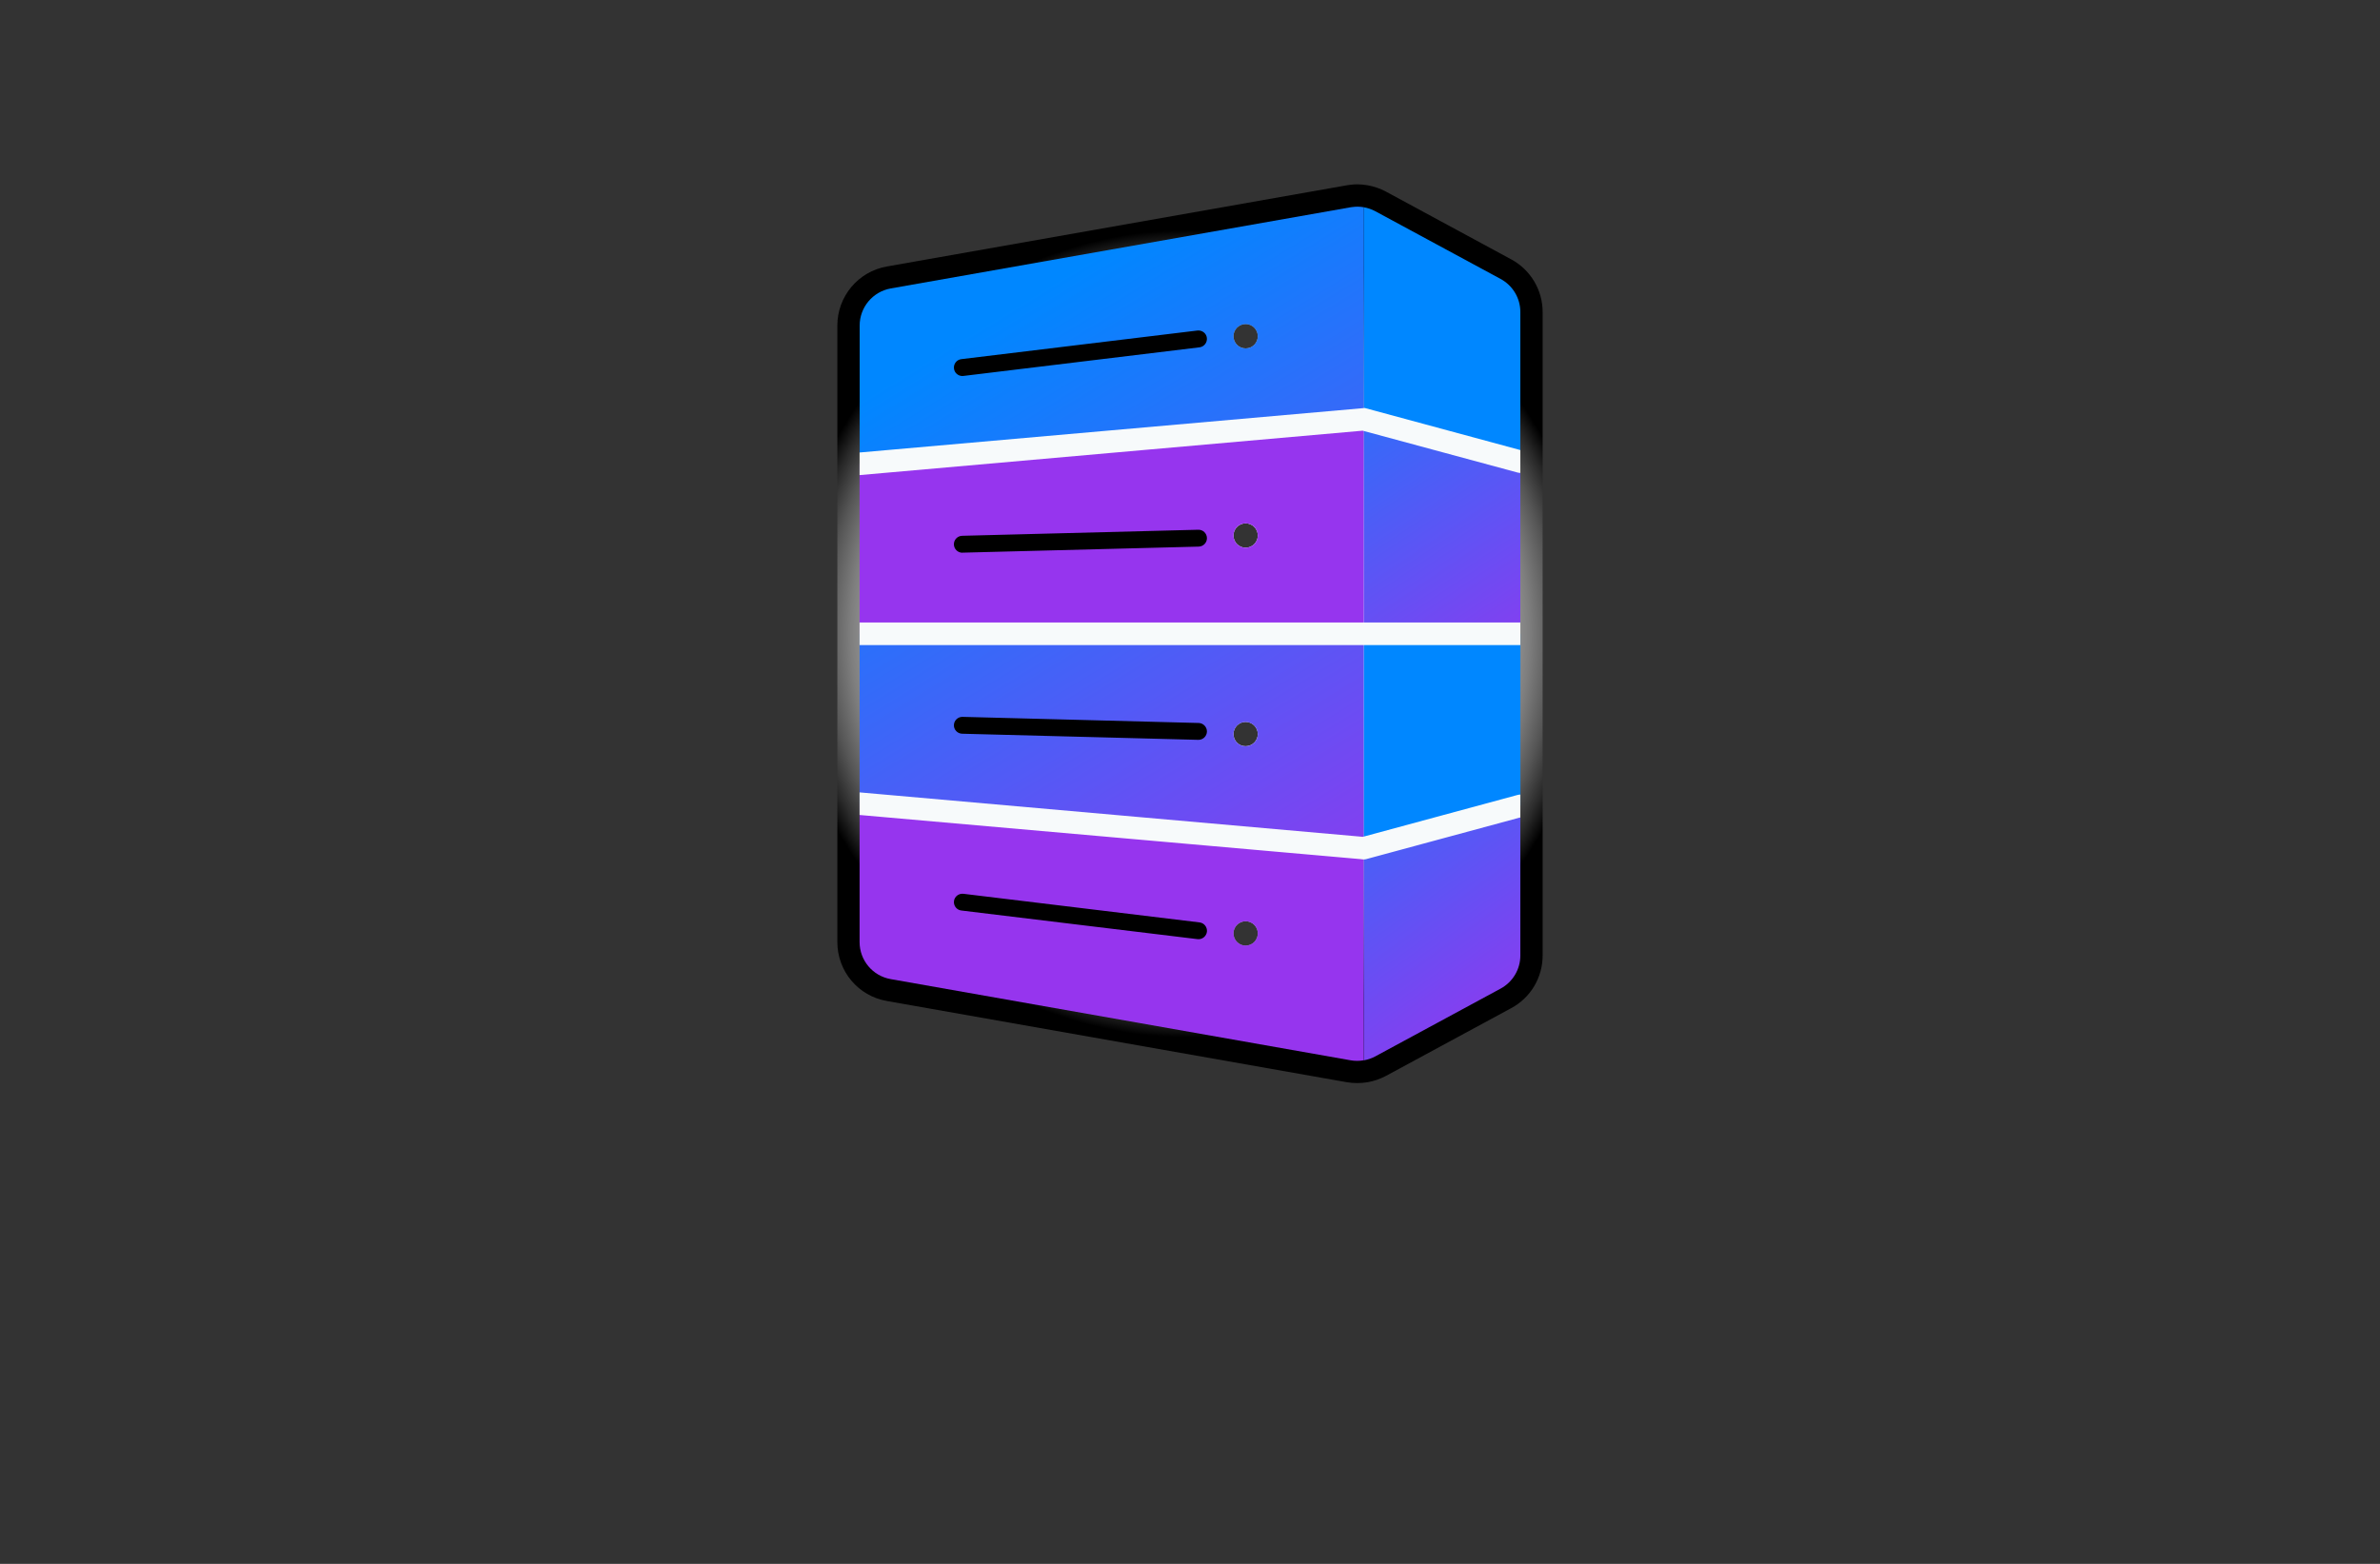 <?xml version="1.0" encoding="utf-8"?>
<!-- Generator: Adobe Illustrator 27.8.1, SVG Export Plug-In . SVG Version: 6.00 Build 0)  -->
<svg version="1.1" id="Layer_1" xmlns="http://www.w3.org/2000/svg" xmlns:xlink="http://www.w3.org/1999/xlink" x="0px" y="0px"
	 viewBox="0 0 350 230" style="enable-background:new 0 0 350 230;" xml:space="preserve">
<rect x="0" y="0" width="350" height="230" fill="#333333" stroke="none"/>
<style type="text/css">
	.st0{fill:#F8FFD9;}
	.st1{fill:#FEFFE6;}
	.st2{fill:#CFF7F9;}
	.st3{fill:#E5E3CA;}
	.st4{fill:#FAFFD7;}
	.st5{fill:#FFF4EB;}
	.st6{fill:#FFFAD9;}
	.st7{fill:#D9FFF8;}
	.st8{fill:#FFEED9;}
	.st9{fill:#B9E1EA;}
	.st10{fill:#D9FFDA;}
	.st11{fill:#E0FFD9;}
	.st12{fill:#004A63;}
	.st13{fill:#C2F9D9;}
	.st14{fill:#FFF4D9;}
	.st15{fill:#D7F6FF;}
	.st16{fill:#EAF4B5;}
	.st17{fill:#013586;}
	.st18{fill:#005868;}
	.st19{fill:#FF0087;}
	.st20{fill:#002F44;}
	.st21{fill:#FC9500;}
	.st22{fill:#003144;}
	.st23{fill:#00AAFF;}
	.st24{fill:#00FFE6;}
	.st25{fill:#F46CFF;}
	.st26{fill:#0043FF;}
	.st27{fill:#977D00;}
	.st28{fill-rule:evenodd;clip-rule:evenodd;fill:#5BB200;}
	.st29{fill-rule:evenodd;clip-rule:evenodd;fill:#747C04;}
	.st30{fill:#735500;}
	.st31{fill:#4D0600;}
	.st32{fill-rule:evenodd;clip-rule:evenodd;fill:#FF0074;}
	.st33{fill-rule:evenodd;clip-rule:evenodd;fill:#004972;}
	.st34{fill:#FFDB43;}
	.st35{fill:#34A853;}
	.st36{fill:#4285F4;}
	.st37{fill-rule:evenodd;clip-rule:evenodd;fill:#C2C700;}
	.st38{fill-rule:evenodd;clip-rule:evenodd;fill:#FF0062;}
	.st39{fill-rule:evenodd;clip-rule:evenodd;fill:#C44600;}
	.st40{fill:#02D3BE;}
	.st41{fill:#D3B900;}
	.st42{fill:#0055FF;}
	.st43{fill:#D17315;}
	.st44{fill:#9E580B;}
	.st45{fill:url(#SVGID_1_);}
	.st46{fill:#05ADFC;}
	.st47{fill:#F1F9C2;}
	.st48{fill-rule:evenodd;clip-rule:evenodd;fill:#282000;}
	.st49{fill:#414042;}
	.st50{fill:#002E96;}
	.st51{fill:#231F20;}
	.st52{fill:#FFE01A;}
	.st53{fill:#1C87AE;}
	.st54{fill-rule:evenodd;clip-rule:evenodd;fill:#231F20;}
	.st55{fill-rule:evenodd;clip-rule:evenodd;fill:#AE6219;}
	.st56{fill-rule:evenodd;clip-rule:evenodd;fill:#ED1B2D;}
	.st57{fill-rule:evenodd;clip-rule:evenodd;fill:#FFFFFF;}
	.st58{fill:#2581D1;}
	.st59{fill:#1581B7;}
	.st60{fill:#282828;}
	.st61{fill-rule:evenodd;clip-rule:evenodd;fill:#011F4B;}
	.st62{fill-rule:evenodd;clip-rule:evenodd;fill:#005B96;}
	.st63{fill-rule:evenodd;clip-rule:evenodd;fill:#00BFFF;}
	.st64{fill-rule:evenodd;clip-rule:evenodd;fill:#D3DEE4;}
	.st65{fill-rule:evenodd;clip-rule:evenodd;fill:#E3EDF1;}
	.st66{fill:#00235A;}
	.st67{fill:#003076;}
	.st68{fill:#AE6219;}
	.st69{fill:#00BDFF;}
	.st70{display:none;fill:url(#SVGID_00000023262350727510879900000008556602809919723186_);}
	.st71{fill:none;}
	.st72{fill:#011F4B;}
	.st73{fill:#FFFFFF;}
	.st74{fill-rule:evenodd;clip-rule:evenodd;fill:#F39C12;}
	.st75{fill-rule:evenodd;clip-rule:evenodd;fill:#1297E0;}
	.st76{fill-rule:evenodd;clip-rule:evenodd;fill:#CC7C09;}
	.st77{fill-rule:evenodd;clip-rule:evenodd;fill:#19B5FE;}
	.st78{fill:#EA3560;}
	.st79{fill:#C7E7FF;}
	.st80{fill:#002D4F;}
	.st81{fill:#3382D1;}
	.st82{fill:url(#SVGID_00000054232271793237602260000012744069409975923108_);}
	.st83{fill:#009F9A;}
	.st84{fill:#0074BA;}
	.st85{fill-rule:evenodd;clip-rule:evenodd;fill:#01305C;}
	.st86{fill-rule:evenodd;clip-rule:evenodd;fill:#FF0000;}
	.st87{fill:url(#SVGID_00000138534716062731909010000005753243107086687152_);}
	.st88{fill:#01253F;}
	.st89{fill:#0EC6CE;}
	.st90{fill:#F9FAFB;}
	.st91{fill:url(#SVGID_00000024719201390098669860000014176652743194364815_);}
	.st92{fill:#293D7F;}
	.st93{fill:url(#SVGID_00000018955314343154908880000006489584409841964974_);}
	.st94{fill:url(#SVGID_00000154413745909478477950000006845526819558114176_);}
	.st95{fill:url(#SVGID_00000029764580878964344440000016195325167631184296_);}
	.st96{fill:url(#SVGID_00000067198707850819080430000010353800981010485666_);}
	.st97{fill:url(#SVGID_00000031908159749947063130000000022120523116152234_);}
	.st98{fill-rule:evenodd;clip-rule:evenodd;fill:url(#SVGID_00000114047809457703251580000010076910846853478059_);}
	.st99{fill:#00007F;}
	.st100{fill-rule:evenodd;clip-rule:evenodd;fill:#009F9A;}
	.st101{fill-rule:evenodd;clip-rule:evenodd;fill:#004A63;}
	.st102{fill:url(#SVGID_00000003072464450681834060000013003433212420655771_);}
	.st103{opacity:0.33;fill:#FAFF9C;enable-background:new    ;}
	.st104{fill:url(#SVGID_00000127011884613230173430000016258875819383949706_);}
	.st105{opacity:0.2;fill:#00005E;enable-background:new    ;}
	.st106{fill:url(#SVGID_00000112602581449755226990000000839091603835634610_);}
	.st107{fill-rule:evenodd;clip-rule:evenodd;fill:#0074BA;}
	.st108{fill-rule:evenodd;clip-rule:evenodd;fill:url(#SVGID_00000136377346351437400150000010934769263763783316_);}
	.st109{fill:#7FFFB6;}
	.st110{fill:url(#Layer_2_00000034784493645159547080000001925223346525268410_);}
	.st111{fill-rule:evenodd;clip-rule:evenodd;fill:#00ADEE;}
	.st112{fill-rule:evenodd;clip-rule:evenodd;fill:#0094D9;}
	.st113{fill-rule:evenodd;clip-rule:evenodd;fill:#FF6600;}
	.st114{fill-rule:evenodd;clip-rule:evenodd;fill:#03274D;}
	.st115{fill:url(#SVGID_00000129894419811586712690000005050825468215736215_);}
	.st116{fill:#0087FF;}
	.st117{fill:url(#SVGID_00000039827167929569156340000014862068268485441683_);}
	.st118{fill:url(#SVGID_00000097461042586922441510000001532132875034147253_);}
	.st119{fill:#9635EE;}
	.st120{fill:url(#SVGID_00000052794946756365669890000002219933855201896320_);}
	.st121{fill:url(#SVGID_00000143583028143516628720000014001101554522630298_);}
	.st122{fill:#F7FAFB;}
	.st123{fill:url(#SVGID_00000079470044658596685480000013200672278964361098_);}
	.st124{fill:url(#SVGID_00000132081136667482842680000007720108989556499868_);}
	.st125{fill:#1B75FF;}
	.st126{fill:#0147B2;}
	.st127{fill:url(#SVGID_00000103986270302401398500000008719347301144598689_);}
	.st128{fill:url(#SVGID_00000037655077914321803350000001322207264754993305_);}
	.st129{fill:#092A38;}
	.st130{fill:#00A99D;}
	.st131{fill:url(#SVGID_00000140701368569116756340000015613525103123636654_);}
	.st132{fill:url(#SVGID_00000009574075072778868990000008227624521797842817_);}
	.st133{fill:url(#SVGID_00000053511022191560580310000013912291257717239177_);}
	.st134{fill:url(#SVGID_00000115512834367463591980000010350899848841125273_);}
	.st135{fill:url(#SVGID_00000163780165896907217130000013108399212200998062_);}
	.st136{fill-rule:evenodd;clip-rule:evenodd;fill:#C1C2C4;}
</style>
<g>
	<radialGradient id="SVGID_1_" cx="175" cy="93.203" r="59.401" gradientUnits="userSpaceOnUse">
		<stop  offset="0" style="stop-color:#FFFFFF"/>
		<stop  offset="0.293" style="stop-color:#FDFDFD"/>
		<stop  offset="0.431" style="stop-color:#F5F5F5"/>
		<stop  offset="0.536" style="stop-color:#E8E8E8"/>
		<stop  offset="0.625" style="stop-color:#D6D6D6"/>
		<stop  offset="0.703" style="stop-color:#BEBEBE"/>
		<stop  offset="0.774" style="stop-color:#A1A1A1"/>
		<stop  offset="0.84" style="stop-color:#7E7E7E"/>
		<stop  offset="0.901" style="stop-color:#555555"/>
		<stop  offset="0.956" style="stop-color:#292929"/>
		<stop  offset="1" style="stop-color:#000000"/>
	</radialGradient>
	<path class="st45" d="M222.23,38.14l-18.45-9.98c-0.83-0.44-1.72-0.74-2.64-0.91c-0.01,0-0.01,0-0.02,0s-0.01,0-0.02,0
		c-0.01-0.01-0.01-0.01-0.02-0.01h-0.02c-0.49-0.08-0.97-0.13-1.46-0.13c-0.34,0-0.7,0.02-1.03,0.07c-0.22,0.02-0.4,0.05-0.51,0.07
		l-67.63,11.94c-4.22,0.74-7.29,4.4-7.29,8.69v90.66c0,4.31,3.07,7.95,7.29,8.68l67.67,11.95c0.49,0.08,0.99,0.12,1.49,0.12
		c0.5,0,1-0.04,1.49-0.12c0.01,0,0.01,0,0.01,0c0.94-0.16,1.84-0.47,2.72-0.93l18.41-9.96c2.87-1.53,4.64-4.51,4.64-7.76V45.9
		C226.86,42.65,225.08,39.67,222.23,38.14z M183.18,139.07c-0.99,0-1.79-0.8-1.79-1.8c0-0.98,0.8-1.78,1.79-1.78
		c0.99,0,1.79,0.8,1.79,1.78C184.97,138.27,184.17,139.07,183.18,139.07z M181.39,107.96c0-0.99,0.8-1.79,1.79-1.79
		c0.99,0,1.79,0.8,1.79,1.79c0,0.98-0.8,1.78-1.79,1.78C182.19,109.75,181.39,108.95,181.39,107.96z M184.97,78.76
		c0,0.99-0.8,1.79-1.79,1.79c-0.99,0-1.79-0.8-1.79-1.79c0-0.99,0.8-1.79,1.79-1.79C184.17,76.97,184.97,77.77,184.97,78.76z
		 M184.97,49.45c0,0.99-0.8,1.79-1.79,1.79c-0.99,0-1.79-0.8-1.79-1.79c0-0.99,0.8-1.79,1.79-1.79
		C184.17,47.66,184.97,48.46,184.97,49.45z"/>
	<g>
		<path class="st116" d="M220.67,41.02l-18.43-9.96c-0.54-0.29-1.12-0.48-1.7-0.58v31.19l23.04,6.23v-22
			C223.59,43.87,222.47,41.99,220.67,41.02z"/>
		
			<linearGradient id="SVGID_00000021096276159899398800000003666494915338060185_" gradientUnits="userSpaceOnUse" x1="186.208" y1="42.212" x2="226.651" y2="102.189">
			<stop  offset="0" style="stop-color:#0087FF"/>
			<stop  offset="1" style="stop-color:#9635EE"/>
		</linearGradient>
		<path style="fill:url(#SVGID_00000021096276159899398800000003666494915338060185_);" d="M200.54,61.67v31.54h23.04V67.9
			L200.54,61.67z"/>
		<path class="st116" d="M200.54,93.21v31.53l1.59-0.43l21.46-5.8v-25.3H200.54z"/>
		
			<linearGradient id="SVGID_00000170974318927905879950000002662746780075509121_" gradientUnits="userSpaceOnUse" x1="182.006" y1="95.581" x2="224.09" y2="153.894">
			<stop  offset="0" style="stop-color:#0087FF"/>
			<stop  offset="1" style="stop-color:#9635EE"/>
		</linearGradient>
		<path style="fill:url(#SVGID_00000170974318927905879950000002662746780075509121_);" d="M202.13,124.32l-1.59,0.43v31.2
			c0.58-0.1,1.16-0.29,1.7-0.58l18.43-9.97c1.8-0.97,2.91-2.84,2.91-4.88v-22L202.13,124.32z"/>
		<path class="st119" d="M198.9,124.6l-72.49-6.39v20.34c0,2.69,1.93,4.99,4.58,5.45l67.63,11.94c0.64,0.11,1.28,0.11,1.91,0v-31.2
			L198.9,124.6z M183.18,139.07c-0.99,0-1.79-0.8-1.79-1.8c0-0.98,0.8-1.78,1.79-1.78c0.99,0,1.79,0.8,1.79,1.78
			C184.97,138.27,184.17,139.07,183.18,139.07z"/>
		
			<linearGradient id="SVGID_00000098203550872560016420000000836778343690892193_" gradientUnits="userSpaceOnUse" x1="132.538" y1="55.148" x2="188.933" y2="147.306">
			<stop  offset="0" style="stop-color:#0087FF"/>
			<stop  offset="1" style="stop-color:#9635EE"/>
		</linearGradient>
		<path style="fill:url(#SVGID_00000098203550872560016420000000836778343690892193_);" d="M126.41,93.21v24.99l72.49,6.39
			l1.64,0.15V93.21H126.41z M183.18,109.75c-0.99,0-1.79-0.8-1.79-1.78c0-0.99,0.8-1.79,1.79-1.79c0.99,0,1.79,0.8,1.79,1.79
			C184.97,108.95,184.17,109.75,183.18,109.75z"/>
		<path class="st119" d="M126.41,68.22v24.99h74.13V61.67L126.41,68.22z M184.97,78.76c0,0.99-0.8,1.79-1.79,1.79
			c-0.99,0-1.79-0.8-1.79-1.79c0-0.99,0.8-1.79,1.79-1.79C184.17,76.97,184.97,77.77,184.97,78.76z"/>
		
			<linearGradient id="SVGID_00000160901445323486465690000007754375394633849741_" gradientUnits="userSpaceOnUse" x1="157.628" y1="39.79" x2="214.024" y2="131.949">
			<stop  offset="0" style="stop-color:#0087FF"/>
			<stop  offset="1" style="stop-color:#9635EE"/>
		</linearGradient>
		<path style="fill:url(#SVGID_00000160901445323486465690000007754375394633849741_);" d="M198.89,30.45
			c-0.08,0-0.17,0.02-0.25,0.03L131,42.42c-2.65,0.47-4.58,2.77-4.58,5.47v20.33l74.13-6.55V30.48
			C199.99,30.38,199.44,30.37,198.89,30.45z M183.18,47.66c0.99,0,1.79,0.8,1.79,1.79c0,0.99-0.8,1.79-1.79,1.79
			c-0.99,0-1.79-0.8-1.79-1.79C181.39,48.46,182.19,47.66,183.18,47.66z"/>
		<path d="M177.48,49.69c-0.08-0.68-0.7-1.15-1.38-1.08l-34.73,4.21c-0.68,0.08-1.16,0.7-1.08,1.38c0.07,0.63,0.61,1.1,1.23,1.1
			c0.05,0,0.11-0.01,0.16-0.01l34.73-4.21C177.08,50.99,177.56,50.37,177.48,49.69z M176.25,77.91h-0.03l-34.73,0.89
			c-0.69,0.02-1.23,0.59-1.21,1.28c0.02,0.67,0.57,1.21,1.24,1.21c0.02,0,0.02,0,0.03-0.01l34.73-0.89
			c0.69-0.02,1.23-0.59,1.21-1.27C177.47,78.44,176.92,77.91,176.25,77.91z M176.4,135.66l-34.73-4.21c-0.68-0.07-1.3,0.4-1.38,1.08
			c-0.08,0.68,0.4,1.3,1.08,1.38l34.73,4.21c0.05,0,0.11,0.01,0.16,0.01c0.61,0,1.15-0.47,1.23-1.1
			C177.56,136.35,177.08,135.74,176.4,135.66z M176.28,106.33l-34.73-0.9h-0.03c-0.66,0-1.22,0.53-1.24,1.21
			c-0.02,0.68,0.52,1.25,1.21,1.27l34.73,0.9h0.03c0.67,0,1.22-0.54,1.24-1.21C177.5,106.92,176.96,106.35,176.28,106.33z"/>
		<path class="st122" d="M200.69,60l-0.15,0.02l-74.13,6.53v3.32c0.05,0,0.1,0,0.15-0.01l73.83-6.52l0.15,0.04l22.61,6.11
			c0.15,0.04,0.29,0.06,0.43,0.06v-3.36L200.69,60z M126.41,91.55v3.32h97.17v-3.32H126.41z M223.15,116.92l-22.61,6.12l-0.15,0.04
			h-0.01l-0.28,0.07c-0.69,0.18-1.15,0.78-1.2,1.45c-0.03,0.19-0.02,0.38,0.04,0.58c0.2,0.74,0.86,1.22,1.6,1.22
			c0.07,0,0.16-0.01,0.23-0.02c0.04,0,0.07,0,0.11-0.02c0.02,0,0.06-0.01,0.08-0.02l22.62-6.12v-3.36
			C223.44,116.86,223.3,116.88,223.15,116.92z M202.13,124.32c-0.16-0.65-0.73-1.16-1.45-1.22l-0.14-0.02l-0.15-0.01h-0.01
			l-73.82-6.52c-0.05,0-0.1-0.01-0.15-0.01v3.32l73.98,6.52c0.05,0.01,0.1,0.01,0.15,0.01c0.07,0,0.16-0.01,0.23-0.02
			c0.04,0,0.07,0,0.11-0.02c0.69-0.14,1.24-0.73,1.3-1.47C202.2,124.7,202.19,124.5,202.13,124.32z"/>
	</g>
</g>
</svg>
